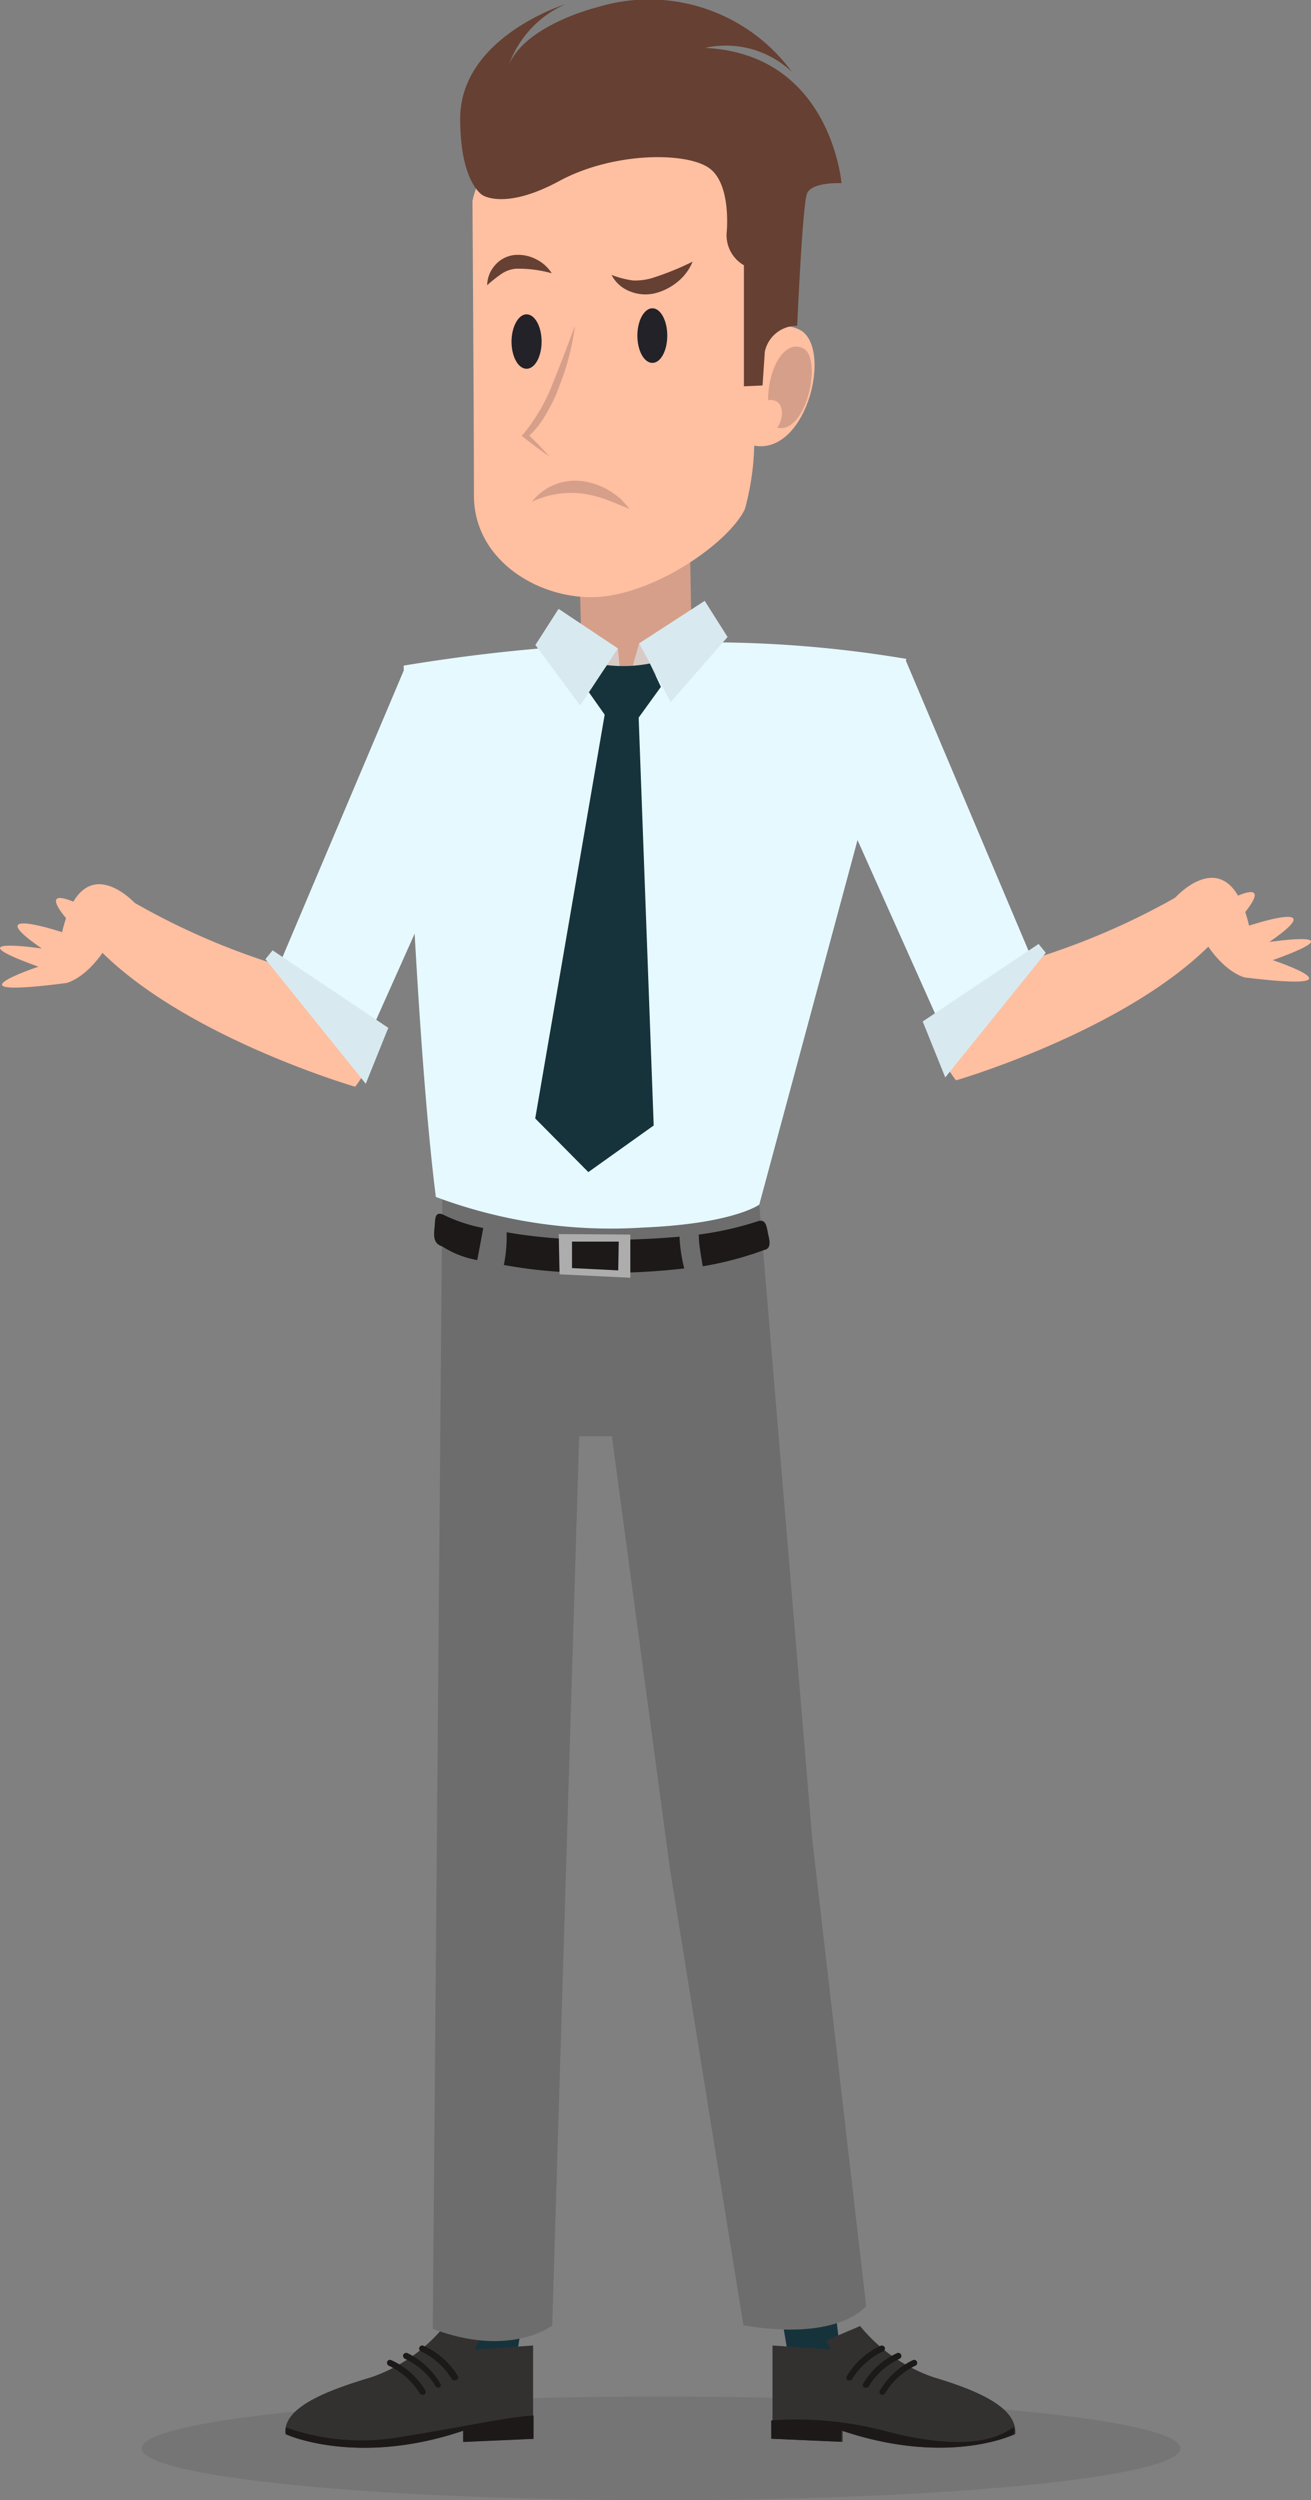 <svg xmlns="http://www.w3.org/2000/svg" viewBox="0 0 80.22 152.88"><rect x="0" y="0" width="80.22" height="152.88" fill="#808080" stroke="none"/><g id="Layer_2" data-name="Layer 2"><g id="objects"><path d="M21.73,66.45S9.06,62.77,4.61,56.31L8,55.07a43.78,43.78,0,0,0,11.24,4.57C25.93,61.37,21.73,66.45,21.73,66.45Z" fill="#ffbfa1"/><path d="M8.33,55.3S5.05,51.61,3.8,57c0,0-5.2-1.72-1.24,1,0,0-5.61-.83-.21,1.11,0,0-6,2,1.7,1,0,0,1.61-.31,3-3.19Z" fill="#ffbfa1"/><path d="M4.23,56.36s-2-2.16.3-1.21S4.23,56.36,4.23,56.36Z" fill="#ffbfa1"/><ellipse cx="40.45" cy="149.71" rx="31.78" ry="3.17" fill="#1c1918" opacity="0.1"/><polygon points="47.22 137.99 48.56 146.04 51.68 146.04 50.64 137.29 47.22 137.99" fill="#16333c"/><path d="M52.63,142.23a10,10,0,0,0,4.49,3.13c2.71.81,5.15,1.85,5,3.48,0,0-4,2-10.56-.22v.69l-4.29-.19v-5.7l3.56.25-.26-.56Z" fill="#333030"/><path d="M54.35,148.7c5.86,1.5,7.35-.17,7.69-.28a1,1,0,0,1,0,.42s-4,2-10.56-.22v.69l-4.29-.19V148A21.36,21.36,0,0,1,54.35,148.7Z" fill="#1c1918"/><path d="M52,145.55a.18.18,0,0,0,.15-.08,4.43,4.43,0,0,1,1.88-1.69.19.19,0,0,0,.11-.24.2.2,0,0,0-.24-.11,4.69,4.69,0,0,0-2.06,1.83.19.19,0,0,0,0,.26A.2.2,0,0,0,52,145.55Z" fill="#1c1918"/><path d="M53,146a.21.21,0,0,0,.16-.08,4.28,4.28,0,0,1,1.87-1.68.19.19,0,0,0,.11-.25.19.19,0,0,0-.24-.11,4.74,4.74,0,0,0-2.06,1.83.2.2,0,0,0,0,.26A.23.23,0,0,0,53,146Z" fill="#1c1918"/><path d="M54,146.43a.19.19,0,0,0,.16-.09A4.39,4.39,0,0,1,56,144.66a.18.18,0,0,0,.11-.24.18.18,0,0,0-.24-.11,4.63,4.63,0,0,0-2,1.82.18.18,0,0,0,0,.26A.14.14,0,0,0,54,146.43Z" fill="#1c1918"/><polygon points="32.62 137.99 31.28 146.04 28.15 146.04 29.2 137.29 32.62 137.99" fill="#16333c"/><path d="M27.2,142.23a10,10,0,0,1-4.48,3.13c-2.71.81-5.45,1.85-5.25,3.48,0,0,4.32,2,10.86-.22v.69l4.29-.19v-5.7l-3.57.25.27-.56Z" fill="#333030"/><path d="M24.59,149a13.77,13.77,0,0,1-7.09-.57,1,1,0,0,0,0,.42s4.32,2,10.86-.22v.69l4.29-.19v-1.43C31.09,147.78,28.54,148.37,24.59,149Z" fill="#1c1918"/><path d="M27.8,145.55a.21.21,0,0,1-.16-.08,4.44,4.44,0,0,0-1.87-1.69.18.18,0,0,1-.11-.24.19.19,0,0,1,.24-.11A4.69,4.69,0,0,1,28,145.26a.18.18,0,0,1-.05.26A.19.19,0,0,1,27.8,145.55Z" fill="#1c1918"/><path d="M26.82,146a.21.21,0,0,1-.16-.08,4.28,4.28,0,0,0-1.87-1.68.21.21,0,0,1-.12-.25.21.21,0,0,1,.25-.11,4.75,4.75,0,0,1,2,1.83.18.18,0,0,1,0,.26A.19.19,0,0,1,26.82,146Z" fill="#1c1918"/><path d="M25.83,146.43a.16.16,0,0,1-.15-.09,4.44,4.44,0,0,0-1.88-1.68.2.2,0,0,1-.11-.24.18.18,0,0,1,.24-.11A4.62,4.62,0,0,1,26,146.13a.18.18,0,0,1,0,.26A.15.15,0,0,1,25.83,146.43Z" fill="#1c1918"/><path d="M46.46,73.66l3.25,38.88L53,141s-1.58,2.18-7.51,1.19L41,114.32l-3.56-26.5h-2L33.79,142.2s-2.57,2-7.31.2l.59-70Z" fill="#6d6d6d"/><polygon points="35.47 35.21 35.74 46.25 42.4 43.28 42.19 31.91 35.47 35.21" fill="#d69f8a"/><path d="M24.75,43.4s.65,19.76,1.92,29.79a30.6,30.6,0,0,0,12.69,1.87c5.51-.23,7.1-1.4,7.1-1.4l9-33.37a72.77,72.77,0,0,0-13.46-1l-3.89,3.6S37,40.05,35,39.5c-3.16.21-6.61.59-10.3,1.2Z" fill="#e6f9ff"/><polygon points="17.11 58.94 24.79 40.8 31.29 43.86 21.71 65.28 17.11 58.94" fill="#e6f9ff"/><path d="M29.57,75.09a9.77,9.77,0,0,1-2.5-.84c-.49-.16-.43.31-.48.81-.08.67,0,1,.48,1.16a5.79,5.79,0,0,0,2.13.83C29.33,76.4,29.45,75.74,29.57,75.09Z" fill="#1c1918"/><path d="M41.58,75.62a51.92,51.92,0,0,1-6.11.17A31,31,0,0,1,31,75.35a8.66,8.66,0,0,1-.17,2,29.45,29.45,0,0,0,4.64.47c.72,0,1.42,0,2.11,0,1.54,0,3-.11,4.29-.26A9.32,9.32,0,0,1,41.58,75.62Z" fill="#1c1918"/><path d="M47,75.46c-.09-.5-.15-.95-.64-.78a19.82,19.82,0,0,1-3.6.81c0,.65.14,1.29.24,1.94a20.59,20.59,0,0,0,3.77-1C47.15,76.35,47.14,76,47,75.46Z" fill="#1c1918"/><path d="M34.19,75.46l.05,2.46,4.33.21,0-2.64Zm3.64,2.22L35,77.54l0-1.62h2.86Z" fill="#adadad"/><polygon points="38.1 42.85 39.11 39.34 41.35 40.37 38.1 42.85" fill="#d8cac7"/><polygon points="37.81 39.65 38.1 42.85 36.27 40.58 37.81 39.65" fill="#d8cac7"/><path d="M39.77,40.57a8.47,8.47,0,0,1-2.63.1L35.9,42.14,37,43.7,32.75,68.39,36,71.67l4-2.85-.92-24.94L40.44,42Z" fill="#16333c"/><polygon points="32.76 39.44 35.5 43.14 37.81 39.65 34.18 37.23 32.76 39.44" fill="#d8eaef"/><polygon points="44.52 38.95 41.04 42.93 39.11 39.34 43.12 36.74 44.52 38.95" fill="#d8eaef"/><polygon points="16.68 58.11 23.76 62.85 22.38 66.27 16.24 58.65 16.68 58.11" fill="#d8eaef"/><path d="M58.5,66.06s12.66-3.68,17.11-10.14l-3.33-1.24A44,44,0,0,1,61,59.25C54.3,61,58.5,66.06,58.5,66.06Z" fill="#ffbfa1"/><path d="M71.89,54.91s3.28-3.69,4.54,1.69c0,0,5.19-1.72,1.24,1,0,0,5.61-.83.21,1.11,0,0,6,2-1.7,1.06,0,0-1.62-.32-3-3.2Z" fill="#ffbfa1"/><path d="M76,56s1.94-2.16-.31-1.21S76,56,76,56Z" fill="#ffbfa1"/><polygon points="63.11 58.55 55.44 40.42 48.94 43.47 58.52 64.89 63.11 58.55" fill="#e6f9ff"/><polygon points="63.55 57.72 56.46 62.46 57.84 65.88 63.99 58.26 63.55 57.72" fill="#d8eaef"/><path d="M40.44,7.7c6.32,1.45,6.15,5.79,6.15,5.79s-.2,3.36-.32,7.35a2.09,2.09,0,0,1,2.59-.71c2.15.93.56,7.71-2.71,7.12a16,16,0,0,1-.57,3.88c-.92,1.93-5,4.87-8.54,5.33S29,34.53,29,30.3s-.09-18-.09-18S30,5.32,40.44,7.7Z" fill="#ffbfa1"/><path d="M35.18,19.92a15.06,15.06,0,0,1-.93,3.62,9.17,9.17,0,0,1-.8,1.71,5.36,5.36,0,0,1-1.19,1.5v-.24c.47.45.92.92,1.36,1.4-.54-.36-1.06-.76-1.57-1.16l-.13-.1.13-.14a11.26,11.26,0,0,0,1.8-3.13C34.31,22.25,34.75,21.09,35.18,19.92Z" fill="#d69f8a"/><path d="M39,20.52c0,.92.41,1.67.92,1.67s.91-.75.91-1.67-.41-1.67-.91-1.67S39,19.6,39,20.52Z" fill="#222228"/><path d="M31.3,20.89c0,.92.41,1.66.92,1.66s.92-.74.92-1.66-.41-1.67-.92-1.67S31.3,20,31.3,20.89Z" fill="#222228"/><path d="M42.38,16a3.07,3.07,0,0,1-.88,1.2,3.53,3.53,0,0,1-1.37.72,2.51,2.51,0,0,1-1.6-.11,2.11,2.11,0,0,1-1.11-1,5.77,5.77,0,0,0,1.31.34A3.63,3.63,0,0,0,39.91,17,17.44,17.44,0,0,0,42.38,16Z" fill="#664032"/><path d="M33.76,16.71a7.51,7.51,0,0,0-2.17-.28,1.85,1.85,0,0,0-.88.3,8.13,8.13,0,0,0-.9.71,1.89,1.89,0,0,1,.46-1.2,1.83,1.83,0,0,1,1.24-.65,2.4,2.4,0,0,1,1.31.27A2.34,2.34,0,0,1,33.76,16.71Z" fill="#664032"/><path d="M48.78,19.92s.32-7.35.6-8.08,2.11-.64,2.11-.64-.64-7.91-8.36-8.27A5.88,5.88,0,0,1,48.46,4.4,10.84,10.84,0,0,0,36.52.45S31.65,1.64,31,4.4A6.44,6.44,0,0,1,34.59.26s-6.43,2-6.43,7c0,3.95,1.38,4.68,1.38,4.68s1.37.92,4.68-.87,7.81-1.79,9.19-.78,1.05,4,1.05,4a2.12,2.12,0,0,0,1.06,1.93l0,7.4,1.14-.05.14-2.07A2,2,0,0,1,48.78,19.92Z" fill="#664032"/><path d="M49.15,21.3C48,20.73,47,22.54,47,24.47c.92-.14,1.07.93.56,1.69C49.37,26.54,50.34,21.9,49.15,21.3Z" fill="#d69f8a"/><path d="M32.55,30.68a3.36,3.36,0,0,1,3.08-1.26,4.39,4.39,0,0,1,1.64.57,5.78,5.78,0,0,1,.69.5c.19.21.39.41.56.63-.52-.21-1-.42-1.5-.6a7.13,7.13,0,0,0-1.47-.35A5.64,5.64,0,0,0,32.55,30.68Z" fill="#d69f8a"/></g></g></svg>